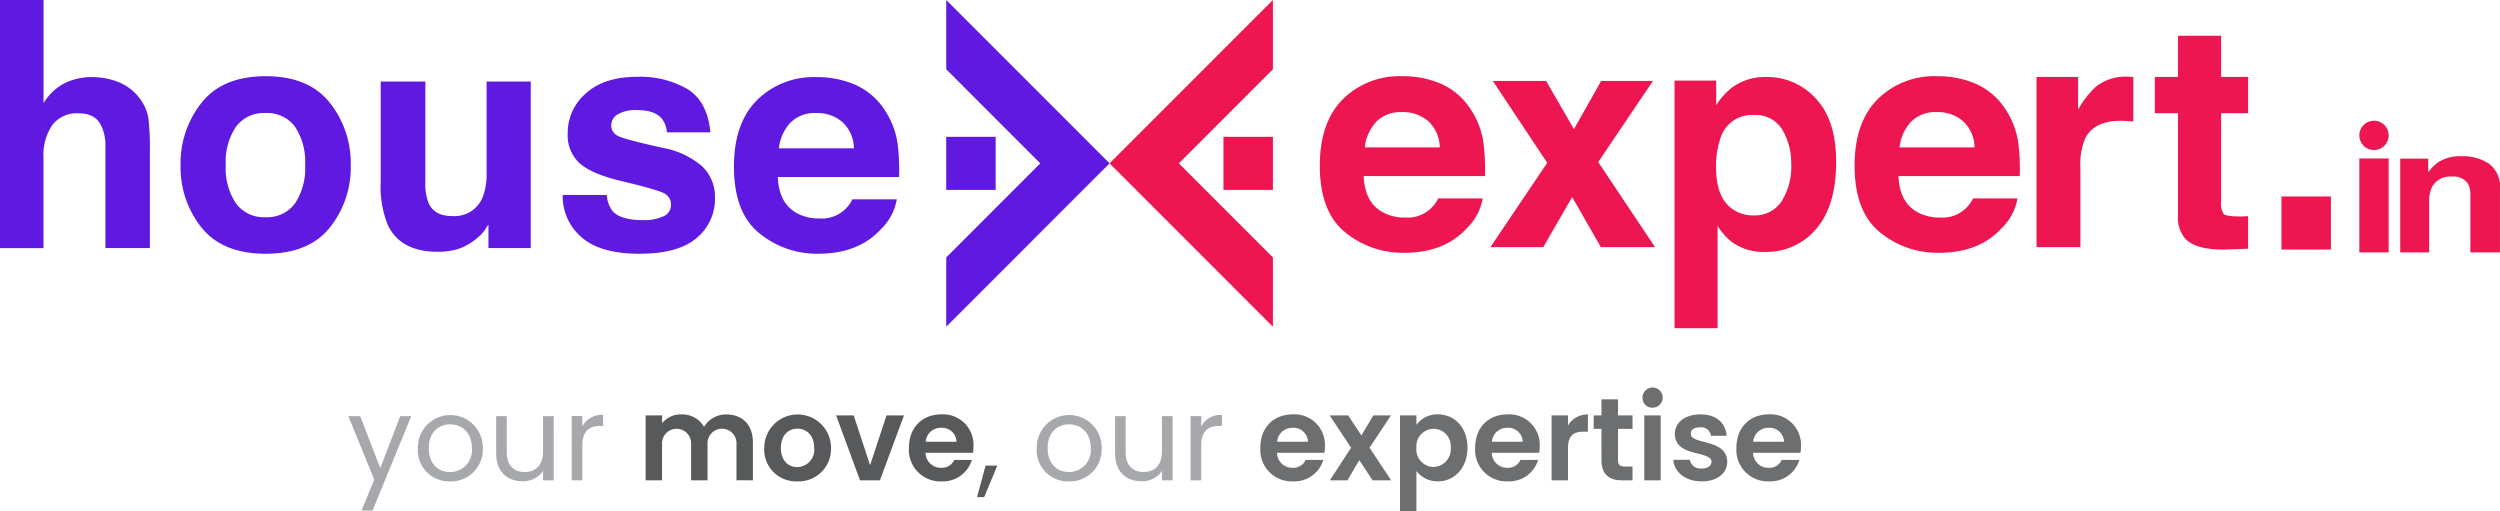 <svg id="Group_4" data-name="Group 4" xmlns="http://www.w3.org/2000/svg" xmlns:xlink="http://www.w3.org/1999/xlink" width="432.029" height="88.351" viewBox="0 0 432.029 88.351">
  <defs>
    <clipPath id="clip-path">
      <rect id="Rectangle_5" data-name="Rectangle 5" width="432.029" height="88.351" fill="none"/>
    </clipPath>
  </defs>
  <g id="Group_1" data-name="Group 1" clip-path="url(#clip-path)">
    <path id="Path_1" data-name="Path 1" d="M20.63,14.253a8.457,8.457,0,0,1,3.563,2.828A7.527,7.527,0,0,1,25.637,20.4,41.161,41.161,0,0,1,25.9,25.96V42.872H18.216V25.347a7.76,7.76,0,0,0-.787-3.753q-1.021-2.009-3.875-2.01a5.318,5.318,0,0,0-4.5,2,9.175,9.175,0,0,0-1.533,5.694v15.6H0V0H7.526V17.815a9.19,9.19,0,0,1,3.773-3.5,10.609,10.609,0,0,1,4.507-.991,12.178,12.178,0,0,1,4.824.925" transform="translate(0 0)" fill="#5f19e1"/>
    <path id="Path_2" data-name="Path 2" d="M41.36,32.762q-3.645,4.5-11.062,4.5t-11.064-4.5a16.666,16.666,0,0,1-3.643-10.828,16.776,16.776,0,0,1,3.643-10.79Q22.879,6.58,30.3,6.58T41.36,11.143A16.776,16.776,0,0,1,45,21.934,16.666,16.666,0,0,1,41.36,32.762M35.34,28.6a10.906,10.906,0,0,0,1.769-6.669,10.847,10.847,0,0,0-1.769-6.657,5.985,5.985,0,0,0-5.07-2.334,6.015,6.015,0,0,0-5.082,2.334A10.793,10.793,0,0,0,23.4,21.934,10.851,10.851,0,0,0,25.188,28.6a6,6,0,0,0,5.082,2.346A5.968,5.968,0,0,0,35.34,28.6" transform="translate(15.615 6.59)" fill="#5f19e1"/>
    <path id="Path_3" data-name="Path 3" d="M40.582,7.042V24.387a9.137,9.137,0,0,0,.578,3.7q1.024,2.192,4.019,2.192a5.249,5.249,0,0,0,5.254-3.116A11.321,11.321,0,0,0,51.17,22.7V7.042H58.8V35.82H51.486V31.753c-.07.09-.246.352-.526.793a5.372,5.372,0,0,1-1,1.163,10.459,10.459,0,0,1-3.411,2.164,11.567,11.567,0,0,1-3.857.58q-6.374,0-8.584-4.593a17.623,17.623,0,0,1-1.237-7.472V7.042Z" transform="translate(32.922 7.053)" fill="#5f19e1"/>
    <path id="Path_4" data-name="Path 4" d="M56.212,27.04a5.015,5.015,0,0,0,1.035,2.852q1.405,1.5,5.2,1.505a7.964,7.964,0,0,0,3.543-.66A2.113,2.113,0,0,0,67.3,28.758a2.137,2.137,0,0,0-1.059-1.927q-1.057-.661-7.872-2.272-4.906-1.213-6.911-3.034a6.587,6.587,0,0,1-2.008-5.176A8.974,8.974,0,0,1,52.587,9.5q3.137-2.864,8.827-2.864a16.2,16.2,0,0,1,8.795,2.152q3.4,2.153,3.9,7.432H66.588a4.44,4.44,0,0,0-.821-2.3q-1.246-1.531-4.235-1.531a6.106,6.106,0,0,0-3.509.767,2.2,2.2,0,0,0-1.045,1.8,1.96,1.96,0,0,0,1.113,1.873q1.111.609,7.854,2.088A14.4,14.4,0,0,1,72.686,22.1,7.249,7.249,0,0,1,74.9,27.517,8.739,8.739,0,0,1,71.718,34.5q-3.188,2.705-9.855,2.706-6.8,0-10.04-2.864a9.314,9.314,0,0,1-3.24-7.3Z" transform="translate(48.656 6.643)" fill="#5f19e1"/>
    <path id="Path_5" data-name="Path 5" d="M84.394,8.009a11.693,11.693,0,0,1,4.974,4.257,14.143,14.143,0,0,1,2.292,5.948,36.456,36.456,0,0,1,.248,5.71H70.948q.174,4.332,3.008,6.075a7.664,7.664,0,0,0,4.151,1.081,5.834,5.834,0,0,0,5.724-3.3h7.684a9.407,9.407,0,0,1-2.79,5.2q-3.867,4.2-10.826,4.2a15.682,15.682,0,0,1-10.138-3.541Q63.369,30.1,63.37,22.118q0-7.479,3.965-11.469A13.878,13.878,0,0,1,77.625,6.66a16.4,16.4,0,0,1,6.769,1.349m-11.257,6.5a7.817,7.817,0,0,0-2.006,4.453H84.1a6.277,6.277,0,0,0-2-4.545,6.6,6.6,0,0,0-4.463-1.553,5.964,5.964,0,0,0-4.491,1.645" transform="translate(63.466 6.67)" fill="#5f19e1"/>
    <path id="Path_6" data-name="Path 6" d="M81.7,11.975,97.948,28.229,81.7,44.485V56.459l28.227-28.229L81.7,0Z" transform="translate(81.82 0)" fill="#5f19e1"/>
    <rect id="Rectangle_1" data-name="Rectangle 1" width="8.546" height="9.173" transform="translate(163.516 23.644)" fill="#5f19e1"/>
    <path id="Path_7" data-name="Path 7" d="M39.046,35.927h1.9l-6.679,16.32H32.363L34.551,46.9,30.076,35.927h2.046L35.6,44.918Z" transform="translate(30.121 35.982)" fill="#a6a8ab"/>
    <path id="Path_8" data-name="Path 8" d="M41.606,47.3a5.386,5.386,0,0,1-5.526-5.75,5.609,5.609,0,1,1,11.216,0,5.5,5.5,0,0,1-5.69,5.75m0-1.619a3.767,3.767,0,0,0,3.809-4.131c0-2.794-1.843-4.109-3.749-4.109-1.943,0-3.7,1.315-3.7,4.109,0,2.816,1.721,4.131,3.645,4.131" transform="translate(36.135 35.89)" fill="#a6a8ab"/>
    <path id="Path_9" data-name="Path 9" d="M52.784,47.023H50.94V45.384a4.081,4.081,0,0,1-3.543,1.8c-2.55,0-4.555-1.579-4.555-4.758v-6.5h1.821v6.257c0,2.248,1.235,3.4,3.1,3.4,1.9,0,3.176-1.173,3.176-3.563V35.927h1.843Z" transform="translate(42.907 35.982)" fill="#a6a8ab"/>
    <path id="Path_10" data-name="Path 10" d="M51.2,47.125H49.36v-11.1H51.2v1.8a3.741,3.741,0,0,1,3.585-2v1.9H54.3c-1.761,0-3.1.791-3.1,3.361Z" transform="translate(49.435 35.88)" fill="#a6a8ab"/>
    <path id="Path_11" data-name="Path 11" d="M71.441,40.969a2.509,2.509,0,1,0-5,0v6.2H63.6v-6.2a2.517,2.517,0,1,0-5.02,0v6.2H55.747V35.947h2.838V37.3a4.084,4.084,0,0,1,3.3-1.519,4.294,4.294,0,0,1,3.947,2.148,4.442,4.442,0,0,1,3.847-2.148c2.694,0,4.6,1.7,4.6,4.8v6.581H71.441Z" transform="translate(55.831 35.839)" fill="#58595b"/>
    <path id="Path_12" data-name="Path 12" d="M71.677,47.358a5.492,5.492,0,0,1-5.692-5.79,5.771,5.771,0,1,1,11.543,0,5.608,5.608,0,0,1-5.85,5.79m0-2.47a2.987,2.987,0,0,0,2.934-3.321c0-2.248-1.4-3.321-2.894-3.321s-2.856,1.073-2.856,3.321c0,2.226,1.3,3.321,2.816,3.321" transform="translate(66.085 35.829)" fill="#58595b"/>
    <path id="Path_13" data-name="Path 13" d="M75.227,35.866l2.834,8.607L80.9,35.866h3.018L79.762,47.085H76.32L72.191,35.866Z" transform="translate(72.3 35.921)" fill="#58595b"/>
    <path id="Path_14" data-name="Path 14" d="M84.106,47.358a5.432,5.432,0,0,1-5.628-5.79c0-3.543,2.308-5.792,5.628-5.792a5.266,5.266,0,0,1,5.526,5.55,6.708,6.708,0,0,1-.078,1.093h-8.2a2.628,2.628,0,0,0,2.7,2.592,2.31,2.31,0,0,0,2.246-1.357H89.35a5.213,5.213,0,0,1-5.244,3.7m-2.734-6.843H86.7a2.493,2.493,0,0,0-2.674-2.41,2.605,2.605,0,0,0-2.652,2.41" transform="translate(78.597 35.829)" fill="#58595b"/>
    <path id="Path_15" data-name="Path 15" d="M85.837,40.2h2.026l-2.268,5.446H84.36Z" transform="translate(84.487 40.258)" fill="#58595b"/>
    <path id="Path_16" data-name="Path 16" d="M95.04,47.3a5.386,5.386,0,0,1-5.526-5.75,5.609,5.609,0,1,1,11.216,0,5.5,5.5,0,0,1-5.69,5.75m0-1.619a3.766,3.766,0,0,0,3.807-4.131c0-2.794-1.841-4.109-3.747-4.109-1.943,0-3.7,1.315-3.7,4.109,0,2.816,1.719,4.131,3.643,4.131" transform="translate(89.65 35.89)" fill="#a6a8ab"/>
    <path id="Path_17" data-name="Path 17" d="M106.219,47.023h-1.843V45.384a4.081,4.081,0,0,1-3.543,1.8c-2.55,0-4.555-1.579-4.555-4.758v-6.5H98.1v6.257c0,2.248,1.235,3.4,3.1,3.4,1.9,0,3.176-1.173,3.176-3.563V35.927h1.843Z" transform="translate(96.423 35.982)" fill="#a6a8ab"/>
    <path id="Path_18" data-name="Path 18" d="M104.636,47.125h-1.841v-11.1h1.841v1.8a3.741,3.741,0,0,1,3.585-2v1.9h-.484c-1.761,0-3.1.791-3.1,3.361Z" transform="translate(102.951 35.88)" fill="#a6a8ab"/>
    <path id="Path_19" data-name="Path 19" d="M114.447,47.358a5.432,5.432,0,0,1-5.628-5.79c0-3.543,2.308-5.792,5.628-5.792a5.267,5.267,0,0,1,5.528,5.55,6.708,6.708,0,0,1-.08,1.093h-8.2a2.628,2.628,0,0,0,2.7,2.592,2.31,2.31,0,0,0,2.246-1.357h3.058a5.213,5.213,0,0,1-5.244,3.7m-2.734-6.843h5.326a2.493,2.493,0,0,0-2.674-2.41,2.605,2.605,0,0,0-2.652,2.41" transform="translate(108.984 35.829)" fill="#6d6e70"/>
    <path id="Path_20" data-name="Path 20" d="M119.922,43.6l-2.044,3.483H114.84l3.665-5.628-3.7-5.588H118l2.29,3.461,2.066-3.461h3.036L121.7,41.455l3.725,5.628h-3.2Z" transform="translate(114.976 35.921)" fill="#6d6e70"/>
    <path id="Path_21" data-name="Path 21" d="M127.416,35.776c2.876,0,5.122,2.248,5.122,5.75s-2.246,5.83-5.122,5.83a4.583,4.583,0,0,1-3.7-1.781v6.945h-2.836V35.958h2.836v1.619a4.48,4.48,0,0,1,3.7-1.8m-.749,2.49a3.029,3.029,0,0,0-2.956,3.3,3.029,3.029,0,0,0,2.956,3.3,3.068,3.068,0,0,0,2.976-3.341,3,3,0,0,0-2.976-3.26" transform="translate(121.058 35.83)" fill="#6d6e70"/>
    <path id="Path_22" data-name="Path 22" d="M132.992,47.358a5.432,5.432,0,0,1-5.628-5.79c0-3.543,2.308-5.792,5.628-5.792a5.267,5.267,0,0,1,5.528,5.55,6.709,6.709,0,0,1-.08,1.093h-8.2a2.628,2.628,0,0,0,2.7,2.592,2.31,2.31,0,0,0,2.246-1.357h3.058a5.213,5.213,0,0,1-5.244,3.7m-2.734-6.843h5.326a2.493,2.493,0,0,0-2.674-2.41,2.605,2.605,0,0,0-2.652,2.41" transform="translate(127.557 35.829)" fill="#6d6e70"/>
    <path id="Path_23" data-name="Path 23" d="M136.8,47.166h-2.836V35.947H136.8V37.69a3.891,3.891,0,0,1,3.443-1.905v2.976h-.751c-1.681,0-2.692.648-2.692,2.816Z" transform="translate(134.167 35.839)" fill="#6d6e70"/>
    <path id="Path_24" data-name="Path 24" d="M138.941,39.583H137.6V37.255h1.339V34.481H141.8v2.774h2.51v2.328H141.8v5.428c0,.749.3,1.073,1.193,1.073h1.317v2.39h-1.783c-2.148,0-3.583-.913-3.583-3.485Z" transform="translate(137.81 34.533)" fill="#6d6e70"/>
    <path id="Path_25" data-name="Path 25" d="M141.816,35.2a1.743,1.743,0,1,1,1.741,1.659,1.662,1.662,0,0,1-1.741-1.659m.3,3h2.836V49.414H142.12Z" transform="translate(142.031 33.591)" fill="#6d6e70"/>
    <path id="Path_26" data-name="Path 26" d="M149.376,47.357c-2.816,0-4.78-1.639-4.9-3.725h2.856a1.858,1.858,0,0,0,2.022,1.5c1.115,0,1.723-.5,1.723-1.153,0-2.006-6.337-.731-6.337-4.84,0-1.863,1.659-3.361,4.433-3.361,2.712,0,4.353,1.477,4.517,3.7h-2.714a1.672,1.672,0,0,0-1.883-1.455c-1.053,0-1.6.424-1.6,1.071,0,2.046,6.217.771,6.3,4.882,0,1.923-1.681,3.381-4.413,3.381" transform="translate(144.693 35.83)" fill="#6d6e70"/>
    <path id="Path_27" data-name="Path 27" d="M155.551,47.358a5.432,5.432,0,0,1-5.628-5.79c0-3.543,2.308-5.792,5.628-5.792a5.267,5.267,0,0,1,5.528,5.55,6.713,6.713,0,0,1-.08,1.093h-8.2a2.628,2.628,0,0,0,2.7,2.592,2.31,2.31,0,0,0,2.246-1.357H160.8a5.213,5.213,0,0,1-5.244,3.7m-2.734-6.843h5.326a2.493,2.493,0,0,0-2.674-2.41,2.605,2.605,0,0,0-2.652,2.41" transform="translate(150.15 35.829)" fill="#6d6e70"/>
    <path id="Path_28" data-name="Path 28" d="M134.976,7.928a11.693,11.693,0,0,1,4.974,4.257,14.142,14.142,0,0,1,2.292,5.948,36.455,36.455,0,0,1,.248,5.71H121.53q.174,4.332,3.008,6.075A7.664,7.664,0,0,0,128.689,31a5.834,5.834,0,0,0,5.724-3.3H142.1a9.408,9.408,0,0,1-2.79,5.2q-3.867,4.2-10.826,4.2a15.682,15.682,0,0,1-10.138-3.541q-4.392-3.54-4.391-11.521,0-7.479,3.965-11.469a13.878,13.878,0,0,1,10.29-3.989,16.4,16.4,0,0,1,6.769,1.349m-11.257,6.5a7.817,7.817,0,0,0-2.006,4.453h12.964a6.277,6.277,0,0,0-2-4.545,6.6,6.6,0,0,0-4.463-1.553,5.964,5.964,0,0,0-4.491,1.645" transform="translate(114.125 6.589)" fill="#ed1651"/>
    <path id="Path_29" data-name="Path 29" d="M128.68,35.713,138.5,21.14,129.1,6.988h9.213l4.808,8.336,4.7-8.336h8.951l-9.453,14.021,9.821,14.705h-9.371l-4.954-8.653-5,8.653Z" transform="translate(128.875 6.998)" fill="#ed1651"/>
    <path id="Path_30" data-name="Path 30" d="M168.99,10.368q3.522,3.72,3.521,10.93,0,7.6-3.441,11.591a11.176,11.176,0,0,1-8.863,3.987,9.284,9.284,0,0,1-5.738-1.717,11.048,11.048,0,0,1-2.446-2.772V50.062h-7.446V7.279h7.207v4.249a12.177,12.177,0,0,1,2.6-2.956A9.611,9.611,0,0,1,160.4,6.645a11.377,11.377,0,0,1,8.594,3.723m-5.774,5.412a5.356,5.356,0,0,0-4.974-2.562A5.658,5.658,0,0,0,152.56,17.1a14.551,14.551,0,0,0-.8,5.226q0,5.017,2.69,7.049a6.176,6.176,0,0,0,3.789,1.189,5.505,5.505,0,0,0,4.842-2.43,11.238,11.238,0,0,0,1.667-6.469,11.234,11.234,0,0,0-1.533-5.886" transform="translate(144.797 6.655)" fill="#ed1651"/>
    <path id="Path_31" data-name="Path 31" d="M181.152,7.928a11.693,11.693,0,0,1,4.974,4.257,14.142,14.142,0,0,1,2.292,5.948,36.458,36.458,0,0,1,.248,5.71h-20.96q.174,4.332,3.008,6.075A7.664,7.664,0,0,0,174.865,31a5.834,5.834,0,0,0,5.724-3.3h7.684a9.408,9.408,0,0,1-2.79,5.2q-3.867,4.2-10.826,4.2a15.682,15.682,0,0,1-10.138-3.541q-4.392-3.54-4.391-11.521,0-7.479,3.965-11.469a13.878,13.878,0,0,1,10.29-3.989,16.39,16.39,0,0,1,6.769,1.349m-11.257,6.5a7.818,7.818,0,0,0-2.006,4.453h12.964a6.277,6.277,0,0,0-2-4.545,6.6,6.6,0,0,0-4.463-1.553,5.964,5.964,0,0,0-4.491,1.645" transform="translate(160.37 6.589)" fill="#ed1651"/>
    <path id="Path_32" data-name="Path 32" d="M191.905,6.632c.1.01.312.022.646.038v7.71c-.476-.052-.9-.088-1.269-.106s-.666-.026-.9-.026q-4.542,0-6.1,2.958a11.477,11.477,0,0,0-.873,5.122V36.082h-7.578V6.664h7.181V12.32a16.008,16.008,0,0,1,3.034-3.933,8.275,8.275,0,0,1,5.494-1.769c.14,0,.258,0,.356.014" transform="translate(176.105 6.628)" fill="#ed1651"/>
    <path id="Path_33" data-name="Path 33" d="M186.047,16.468V10.205h4.013V3.084H197.5v7.121h4.674v6.263H197.5V31.676a3.437,3.437,0,0,0,.448,2.206q.45.435,2.748.434c.228,0,.468,0,.725-.012s.508-.022.753-.04v5.624l-3.565.132q-5.329.183-7.285-1.849a5.491,5.491,0,0,1-1.267-3.985V16.468Z" transform="translate(186.329 3.089)" fill="#ed1651"/>
    <path id="Path_34" data-name="Path 34" d="M124.027,44.484,107.775,28.23l16.252-16.256V0L95.8,28.23l28.227,28.229Z" transform="translate(95.945 0)" fill="#ed1651"/>
    <rect id="Rectangle_2" data-name="Rectangle 2" width="8.546" height="9.173" transform="translate(211.426 23.644)" fill="#ed1651"/>
    <rect id="Rectangle_3" data-name="Rectangle 3" width="8.546" height="9.173" transform="translate(394.258 33.95)" fill="#ed1651"/>
    <rect id="Rectangle_4" data-name="Rectangle 4" width="5.066" height="16.24" transform="translate(407.72 27.379)" fill="#ed1651"/>
    <path id="Path_35" data-name="Path 35" d="M222.6,14.8a4.967,4.967,0,0,1,1.877,4.373V30.111h-5.118V20.233a3.927,3.927,0,0,0-.4-1.965,2.945,2.945,0,0,0-2.782-1.253,3.538,3.538,0,0,0-3.463,1.833,5.535,5.535,0,0,0-.486,2.472v8.791h-4.994V13.9h4.838V16.27a7.675,7.675,0,0,1,1.815-1.8,7.087,7.087,0,0,1,3.889-.981A8.2,8.2,0,0,1,222.6,14.8" transform="translate(207.55 13.507)" fill="#ed1651"/>
    <path id="Path_36" data-name="Path 36" d="M208.772,12.954a2.533,2.533,0,1,1-2.532-2.532,2.532,2.532,0,0,1,2.532,2.532" transform="translate(204.014 10.438)" fill="#ed1651"/>
  </g>
</svg>
